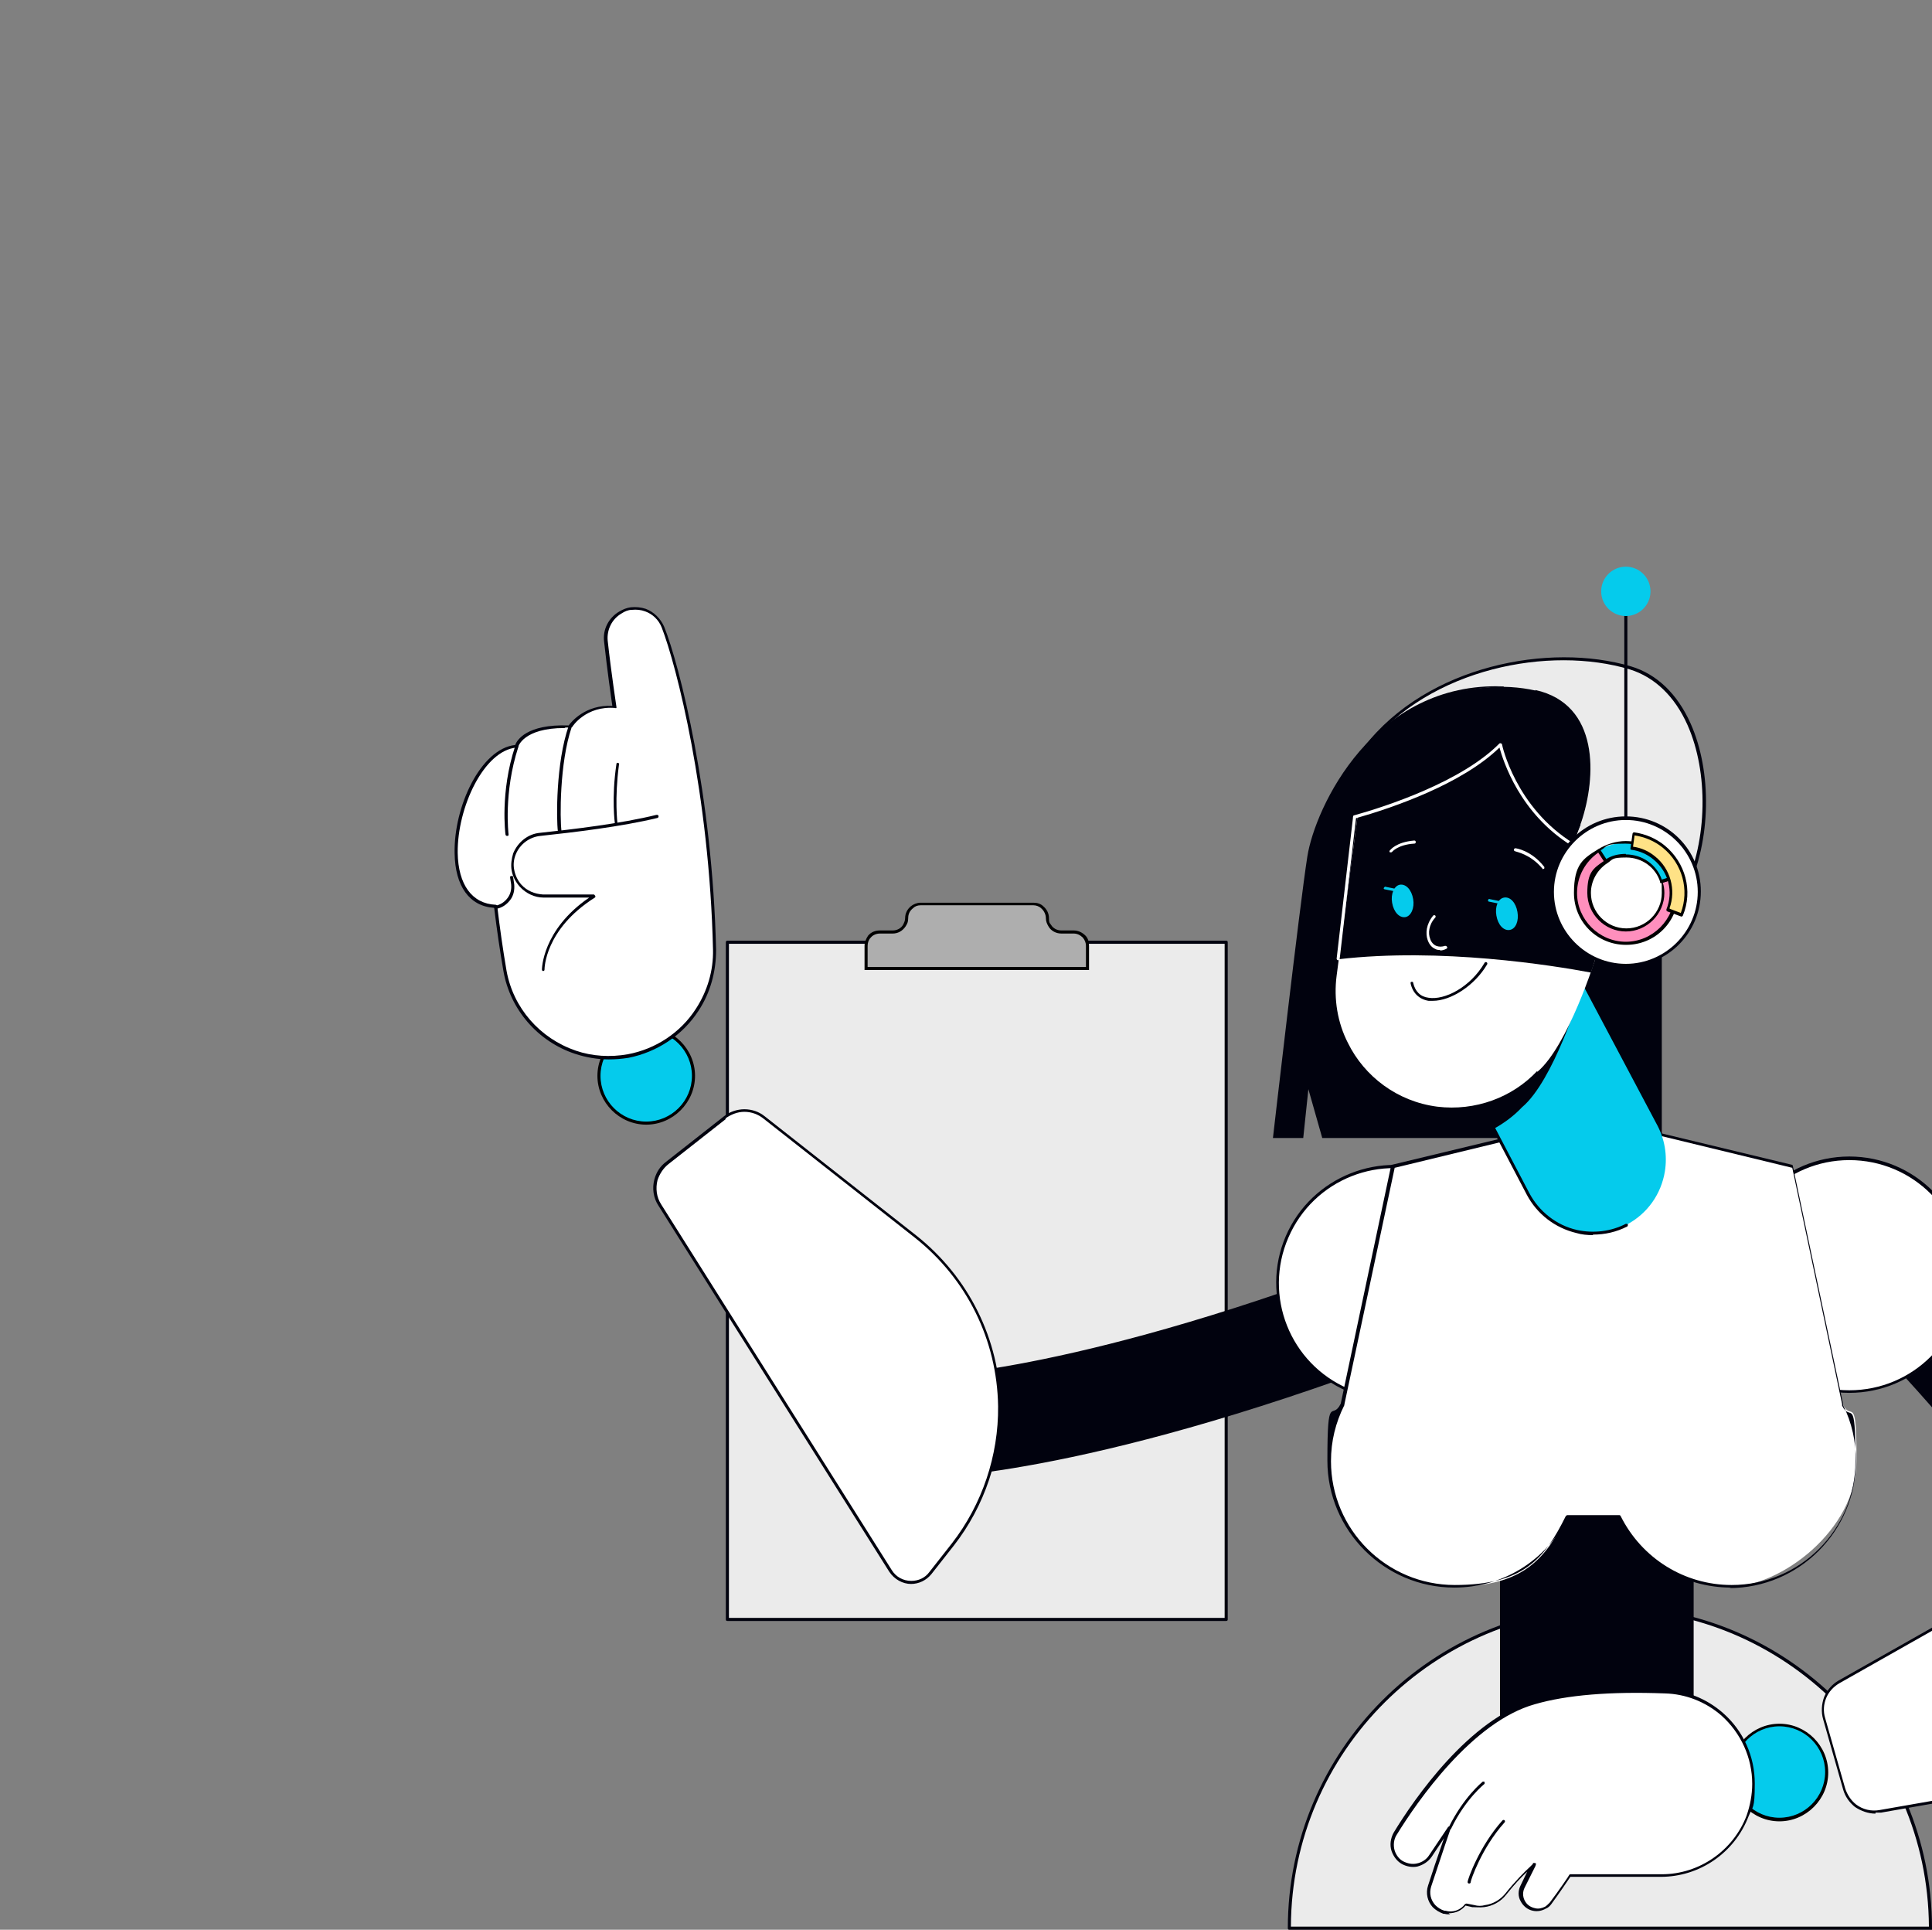<?xml version="1.0" encoding="UTF-8"?>
<svg id="Layer_1" xmlns="http://www.w3.org/2000/svg" version="1.1" viewBox="0 0 376.1 375.6">
  <rect x="0" y="0" width="376.1" height="375.6" fill="#808080" stroke="none"/>
  <!-- Generator: Adobe Illustrator 29.0.1, SVG Export Plug-In . SVG Version: 2.1.0 Build 192)  -->
  <defs>
    <style>
      .st0 {
        fill: #ff8fbd;
      }

      .st1 {
        fill: #ebebeb;
      }

      .st2 {
        fill: #01020e;
      }

      .st3 {
        fill: #fff;
      }

      .st4 {
        fill: #05cbec;
      }

      .st5 {
        fill: #aeaeae;
      }

      .st6 {
        fill: #ffe286;
      }
    </style>
  </defs>
  <g>
    <g>
      <rect class="st1" x="141.6" y="183.4" width="97.1" height="131.8"/>
      <path class="st2" d="M238.7,315.5h-97.1c-.2,0-.3-.1-.3-.3v-131.8c0-.2.1-.3.3-.3h97.1c.2,0,.3.1.3.3v131.8c0,.2-.1.3-.3.3ZM141.9,314.9h96.5v-131.2h-96.5v131.2Z"/>
    </g>
    <g>
      <path class="st5" d="M211,182.3c-.5-.6-1.2-.9-2-.9h-2.4c-1,0-1.8-.5-2.3-1.2-.3-.4-.4-.9-.4-1.5,0-.8-.4-1.6-1-2.1-.5-.4-1.1-.6-1.7-.6h-22c-.7,0-1.3.2-1.7.6-.6.5-1,1.2-1,2.1s-.2,1-.4,1.5c-.5.7-1.3,1.2-2.3,1.2h-2.5c-.8,0-1.6.4-2,.9-.4.5-.7,1.1-.7,1.8v4.4h43.1v-4.4c0-.7-.2-1.3-.7-1.8Z"/>
      <path d="M212,188.8h-43.7v-4.7c0-.7.3-1.4.7-2,.6-.7,1.4-1,2.3-1h2.5c.8,0,1.6-.4,2-1.1.2-.4.4-.8.4-1.3,0-.9.4-1.7,1.1-2.3.5-.4,1.2-.7,1.9-.7h22c.7,0,1.4.2,1.9.7.7.6,1.1,1.4,1.1,2.3s.1.9.4,1.3c.4.7,1.2,1.1,2,1.1h2.4c.9,0,1.7.4,2.3,1h0c.5.5.7,1.2.7,2v4.7ZM168.9,188.2h42.5v-4.1c0-.6-.2-1.1-.6-1.6h0c-.5-.5-1.1-.8-1.8-.8h-2.4c-1,0-2-.5-2.5-1.4-.3-.5-.5-1-.5-1.6s-.3-1.4-.9-1.9c-.4-.4-1-.6-1.5-.6h-22c-.6,0-1.1.2-1.5.6-.6.5-.9,1.1-.9,1.9s-.2,1.1-.5,1.6c-.6.9-1.5,1.4-2.5,1.4h-2.5c-.7,0-1.4.3-1.8.8-.4.4-.6,1-.6,1.6v4.1Z"/>
    </g>
  </g>
  <g>
    <path class="st1" d="M313.4,312.9c-34.5,0-62.4,27.9-62.4,62.4h124.8c0-34.5-27.9-62.4-62.4-62.4Z"/>
    <path class="st2" d="M375.8,375.6h-124.8c-.2,0-.3-.1-.3-.3,0-34.6,28.1-62.7,62.7-62.7s62.7,28.1,62.7,62.7-.1.3-.3.3ZM251.3,375h124.2c-.2-34.1-28-61.8-62.1-61.8s-62,27.7-62.1,61.8Z"/>
  </g>
  <path class="st2" d="M422.5,331.8c-3.9,0-7.5-2.3-9.1-6.1,0-.2-11.4-25.9-54.7-70.6-3.8-3.9-3.7-10.2.2-14,3.9-3.8,10.2-3.7,14,.2,46.3,47.9,58.2,75.6,58.7,76.8,2.1,5-.3,10.8-5.3,12.9-1.2.5-2.5.8-3.8.8Z"/>
  <g>
    <circle class="st4" cx="346.4" cy="345" r="9.2" transform="translate(-68.9 602.8) rotate(-76.7)"/>
    <path d="M346.4,354.5c-5.2,0-9.5-4.3-9.5-9.5s4.3-9.5,9.5-9.5,9.5,4.3,9.5,9.5-4.3,9.5-9.5,9.5ZM346.4,336c-4.9,0-8.9,4-8.9,8.9s4,8.9,8.9,8.9,8.9-4,8.9-8.9-4-8.9-8.9-8.9Z"/>
  </g>
  <g>
    <circle class="st4" cx="125.8" cy="209.4" r="9.2"/>
    <path d="M125.8,218.9c-5.2,0-9.5-4.3-9.5-9.5s4.3-9.5,9.5-9.5,9.5,4.3,9.5,9.5-4.3,9.5-9.5,9.5ZM125.8,200.5c-4.9,0-8.9,4-8.9,8.9s4,8.9,8.9,8.9,8.9-4,8.9-8.9-4-8.9-8.9-8.9Z"/>
  </g>
  <g>
    <circle class="st3" cx="360" cy="248.2" r="22.7" transform="translate(35.8 541.5) rotate(-76.7)"/>
    <path class="st2" d="M360,271.1c-12.7,0-23-10.3-23-23s10.3-23,23-23,23,10.3,23,23-10.3,23-23,23ZM360,225.8c-12.3,0-22.4,10-22.4,22.4s10,22.4,22.4,22.4,22.4-10,22.4-22.4-10-22.4-22.4-22.4Z"/>
  </g>
  <path class="st2" d="M169.8,273.9c1.5-3.5,5.1-6,9.2-6,.2,0,28.3-.2,86.5-22.1,5.1-1.9,10.8.7,12.7,5.8,1.9,5.1-.7,10.8-5.8,12.7-62.4,23.5-92.5,23.4-93.7,23.4-5.5,0-9.8-4.5-9.7-10,0-1.3.3-2.6.8-3.8Z"/>
  <g>
    <circle class="st3" cx="271.4" cy="249.7" r="22.7" transform="translate(-97.1 265.1) rotate(-45)"/>
    <path class="st2" d="M271.4,272.7c-3,0-6.1-.6-9.1-1.9-11.6-5-17-18.6-12-30.2,5-11.6,18.6-17,30.2-12,11.6,5,17,18.6,12,30.2-3.7,8.7-12.2,13.9-21.1,13.9ZM262.5,270.3c11.3,4.9,24.5-.3,29.4-11.7,4.9-11.3-.3-24.5-11.7-29.4-11.3-4.9-24.5.3-29.4,11.7-4.9,11.3.3,24.5,11.7,29.4h0Z"/>
  </g>
  <rect class="st2" x="292" y="281.1" width="37.7" height="54.4"/>
  <g>
    <path class="st3" d="M358.7,273.4h0c0,0-9.8-46.4-9.8-46.4l-27-6.5h-23.8l-27,6.5-9.8,46.4h0c-1.7,3.3-2.6,7-2.6,11,0,13.5,10.9,24.4,24.4,24.4s17.8-5.5,21.8-13.5h10.3c4,8,12.3,13.5,21.8,13.5s24.4-10.9,24.4-24.4-.9-7.7-2.6-10.9Z"/>
    <path class="st2" d="M337,309c-9.4,0-17.8-5.2-22-13.5h-9.9c-4.2,8.3-12.6,13.5-22,13.5-13.6,0-24.7-11.1-24.7-24.7s.9-7.6,2.6-11.1l9.8-46.3c0-.1.1-.2.2-.2l27-6.5s0,0,0,0h23.8s0,0,0,0l27,6.5c.1,0,.2.1.2.2l9.8,46.4c0,0,0,.1,0,.2,1.7,3.4,2.5,7.1,2.5,10.9,0,13.6-11.1,24.7-24.7,24.7ZM304.9,294.9h10.3c.1,0,.2,0,.3.2,4.1,8.2,12.4,13.4,21.6,13.4,13.3,0,24.1-10.8,24.1-24.1s-.9-7.4-2.6-10.8c0-.1,0-.2,0-.3l-9.7-46-26.8-6.5h-23.8l-26.8,6.5-9.8,46.1s0,0,0,.1c-1.7,3.4-2.6,7-2.6,10.9,0,13.3,10.8,24.1,24.1,24.1s17.5-5.1,21.6-13.4c0,0,.2-.2.3-.2Z"/>
  </g>
  <g>
    <path class="st1" d="M265.8,145.5c12.6-16.2,36.7-19.9,51.6-15.5,14.9,4.5,17.7,28.5,10.8,43.1-7.1,14.6-62.4-27.6-62.4-27.6Z"/>
    <path class="st2" d="M322.3,176.5c-16.2,0-54.9-29.4-56.6-30.8,0,0-.1-.1-.1-.2,0,0,0-.2,0-.2,12.3-15.8,36-20.3,51.9-15.6,5,1.5,9,5.3,11.6,11.1,4.2,9.4,4,22.7-.6,32.4-.8,1.5-2.1,2.5-3.9,3-.7.2-1.5.2-2.3.2ZM266.2,145.5c3.5,2.7,44.7,33.4,58.2,30.2,1.7-.4,2.8-1.3,3.5-2.7,4.5-9.5,4.7-22.7.6-31.9-2.5-5.6-6.4-9.3-11.2-10.8-15.6-4.7-38.9-.3-51.1,15.1Z"/>
  </g>
  <path class="st2" d="M306.7,163.8l-14-30.2c-25.3-1-36.7,23.6-38.2,33.1-1.5,9.5-6.7,54.8-6.7,54.8h5.9l1-9.5,2.7,9.5h66.1v-49l-16.9-8.8Z"/>
  <path class="st4" d="M303.1,182.1l-26,11.6,20.3,38.7c2,3.9,5.6,6.4,9.5,7.3,3.2.7,6.6.4,9.7-1.3,4.2-2.2,6.8-6.1,7.5-10.4.5-3.1,0-6.4-1.7-9.4l-19.4-36.6Z"/>
  <path class="st2" d="M302.5,182.3l-25.4,11.4,13.7,26c2-1.1,3.9-2.5,5.5-4.2,6.1-5.1,11.3-22.1,11.3-22.1,0,0-4-4-5.1-11.2Z"/>
  <path class="st2" d="M310.1,240.4c-1.1,0-2.2-.1-3.2-.4-4.2-1-7.7-3.7-9.7-7.5l-20.3-38.7c0-.1,0-.3.1-.4.1,0,.3,0,.4.1l20.3,38.7c1.9,3.6,5.3,6.3,9.3,7.2,3.2.7,6.6.3,9.5-1.2.1,0,.3,0,.4.1,0,.1,0,.3-.1.4-2.1,1.1-4.4,1.6-6.7,1.6Z"/>
  <path class="st3" d="M299.2,208.5c-4.8,5.1-12,7.8-19.4,6.9h0c-7.8-1-14.2-5.9-17.4-12.4-2-3.9-2.8-8.5-2.2-13.1l4.9-37.3c5.5-15.8,21.4-20.9,33.8-18.2,12.5,2.8,11.9,16.8,8.9,25.8-7.1,16.4,2.8,26.3,2.8,26.3,0,0-5.3,17-11.3,22.1Z"/>
  <path class="st2" d="M291.4,140.7l-26.4,12.7-4.4,33.3c19.8-2.3,41.7,1.2,49.1,2.6.6-1.7.9-2.8.9-2.8,0,0-9.8-9.8-2.9-26l-16.3-19.7Z"/>
  <path class="st3" d="M280.4,184.9c-.3,0-.7,0-1-.2-.7-.3-1.2-.9-1.5-1.8-.4-1.2-.3-3,1.1-4.7.1-.1.3-.1.4,0,.1.1.1.3,0,.4-1.3,1.4-1.4,3.1-1,4.1.2.7.7,1.2,1.2,1.4.5.2,1.1.2,1.7,0,.1,0,.3,0,.4.2s0,.3-.2.4c-.4.2-.8.3-1.2.3Z"/>
  <g>
    <path class="st4" d="M291.3,178.2c.3,1.8,1.4,3,2.6,2.8s1.8-1.8,1.5-3.5c-.3-1.8-1.4-3-2.6-2.8s-1.8,1.8-1.5,3.5Z"/>
    <path class="st4" d="M292.4,176s0,0,0,0l-2.5-.5c-.2,0-.3-.2-.2-.3,0-.2.2-.3.3-.2l2.5.5c.2,0,.3.2.2.3,0,.1-.2.2-.3.2Z"/>
  </g>
  <g>
    <path class="st4" d="M271,175.7c.3,1.8,1.4,3,2.6,2.8,1.1-.2,1.8-1.8,1.5-3.5-.3-1.8-1.4-3-2.6-2.8-1.1.2-1.8,1.8-1.5,3.5Z"/>
    <path class="st4" d="M272.1,173.6s0,0,0,0l-2.5-.5c-.2,0-.3-.2-.2-.3s.2-.3.3-.2l2.5.5c.2,0,.3.2.2.3,0,.1-.2.2-.3.2Z"/>
  </g>
  <path class="st2" d="M279,194.8c-.3,0-.6,0-.9,0-1.8-.3-3.1-1.5-3.5-3.4,0-.2,0-.3.2-.3.2,0,.3,0,.3.2.4,1.7,1.4,2.7,3,2.9,3.1.5,8.1-2,10.9-6.8,0-.1.3-.2.4-.1.1,0,.2.3.1.4-2.4,4.1-7,7.1-10.6,7.1Z"/>
  <path class="st3" d="M300.5,169.2c0,0-.2,0-.2-.1-2.4-2.9-5.2-3.3-5.3-3.4-.2,0-.3-.2-.3-.3,0-.2.2-.3.3-.3.1,0,3.1.4,5.6,3.6.1.1,0,.3,0,.4,0,0-.1,0-.2,0Z"/>
  <path class="st3" d="M270.8,165.9c0,0-.1,0-.2,0-.1,0-.2-.3,0-.4,0,0,1.1-1.6,4.7-1.9.2,0,.3.1.3.3,0,.2-.1.3-.3.3-3.2.2-4.3,1.6-4.3,1.6,0,0-.1.1-.2.1Z"/>
  <path class="st2" d="M298.9,134.4c-12.5-2.8-29.2,2.4-34.7,18.2l-.5,6.4c5.2-1.5,20.7-6.3,28.4-14.1,0,0,2.4,12.3,14.2,19.5.4-1.4.9-2.8,1.5-4.3,3-8.9,3.6-23-8.9-25.8Z"/>
  <path class="st3" d="M306.3,164.7c0,0-.1,0-.2,0-10.3-6.3-13.5-16.7-14.2-19.2-7.3,7.1-20.7,11.7-28.1,13.8-.2,0-.3,0-.4-.2,0-.2,0-.3.2-.4,6.1-1.7,20.9-6.5,28.3-14,0,0,.2-.1.3,0,.1,0,.2.1.2.2,0,.1,2.6,12.3,14,19.3.1,0,.2.3,0,.4,0,0-.2.1-.2.1Z"/>
  <g>
    <circle class="st3" cx="316.5" cy="173.6" r="14.3"/>
    <path class="st2" d="M316.5,188.1c-8,0-14.6-6.5-14.6-14.6s6.5-14.6,14.6-14.6,14.6,6.5,14.6,14.6-6.5,14.6-14.6,14.6ZM316.5,159.6c-7.7,0-14,6.3-14,14s6.3,14,14,14,14-6.3,14-14-6.3-14-14-14Z"/>
  </g>
  <g>
    <g>
      <path class="st0" d="M323.4,171.6c.2.7.3,1.4.3,2.2,0,4-3.2,7.2-7.2,7.2s-7.2-3.2-7.2-7.2,1.3-4.8,3.3-6.1l-1.4-2.2c-2.8,1.7-4.6,4.8-4.6,8.3,0,5.4,4.4,9.8,9.8,9.8s9.8-4.4,9.8-9.8-.2-2-.5-3l-2.5.8Z"/>
      <path d="M316.5,183.9c-5.6,0-10.1-4.5-10.1-10.1s1.8-6.7,4.7-8.5c0,0,.1,0,.2,0,0,0,.1,0,.2.1l1.4,2.2c0,.1,0,.3,0,.4-2,1.3-3.2,3.5-3.2,5.8,0,3.8,3.1,6.9,6.9,6.9s6.9-3.1,6.9-6.9-.1-1.4-.3-2.1c0-.2,0-.3.2-.4l2.5-.8c0,0,.2,0,.2,0,0,0,.1,0,.1.2.3,1,.5,2,.5,3.1,0,5.6-4.5,10.1-10.1,10.1ZM311.2,165.9c-2.6,1.8-4.2,4.7-4.2,7.9,0,5.2,4.3,9.5,9.5,9.5s9.5-4.3,9.5-9.5-.1-1.8-.4-2.6l-1.9.6c.2.6.3,1.3.3,2,0,4.1-3.4,7.5-7.5,7.5s-7.5-3.4-7.5-7.5,1.2-4.8,3.2-6.2l-1.1-1.7Z"/>
    </g>
    <g>
      <path class="st4" d="M316.5,164c-1.9,0-3.7.6-5.2,1.5l1.4,2.2c1.1-.7,2.4-1.1,3.9-1.1,3.2,0,5.9,2.1,6.9,5l2.5-.8c-1.3-4-5-6.8-9.4-6.8Z"/>
      <path d="M323.4,171.9s0,0-.1,0c0,0-.1,0-.1-.2-.9-2.9-3.6-4.8-6.6-4.8s-2.6.4-3.7,1.1c0,0-.1,0-.2,0,0,0-.1,0-.2-.1l-1.4-2.2c0-.1,0-.3,0-.4,1.6-1,3.5-1.6,5.4-1.6,4.4,0,8.3,2.8,9.6,7,0,.2,0,.3-.2.4l-2.5.8s0,0,0,0ZM316.5,166.3c3.2,0,6,2,7,4.9l1.9-.6c-1.3-3.8-4.9-6.4-9-6.4s-3.4.5-4.8,1.3l1.1,1.7c1.1-.7,2.4-1,3.8-1Z"/>
    </g>
    <g>
      <path class="st6" d="M324,164.8c-1.8-1.4-3.8-2.3-5.9-2.5l-.4,2.8c1.6.2,3.1.8,4.5,1.9,3,2.5,4,6.6,2.6,10l2.7,1c1.8-4.6.6-10-3.5-13.3Z"/>
      <path d="M327.4,178.4s0,0-.1,0l-2.7-1c0,0-.1,0-.2-.2,0,0,0-.2,0-.2,1.4-3.5.4-7.3-2.5-9.7-1.2-1-2.7-1.7-4.3-1.9,0,0-.1,0-.2-.1,0,0,0-.1,0-.2l.4-2.8c0-.2.2-.3.3-.3,2.2.3,4.3,1.2,6,2.6h0c4,3.3,5.5,8.8,3.5,13.6,0,.1-.2.2-.3.2ZM325.1,176.9l2.1.8c1.7-4.5.3-9.6-3.5-12.7h0c-1.6-1.3-3.5-2.1-5.5-2.4l-.3,2.2c1.6.2,3.1.9,4.3,1.9,3,2.4,4.1,6.5,2.8,10.1Z"/>
    </g>
  </g>
  <path class="st2" d="M316.5,159.6c-.2,0-.3-.1-.3-.3v-45.6c0-.2.1-.3.3-.3s.3.1.3.3v45.6c0,.2-.1.3-.3.3Z"/>
  <circle class="st4" cx="316.5" cy="115.1" r="4.8"/>
  <path class="st3" d="M260.5,186.9s0,0,0,0c-.2,0-.3-.2-.3-.3l3.2-27.6c0-.2.2-.3.3-.3.2,0,.3.2.3.3l-3.2,27.6c0,.1-.1.3-.3.3Z"/>
  <g>
    <g>
      <path class="st3" d="M341.5,347.2h0c0-5.4-2.4-10.2-6.1-13.5-3-2.6-6.9-4.3-11.2-4.4-8.3-.3-18,0-25.4,2.1-12.2,3.4-22.7,18.5-27.1,25.6-.6,1-.8,2.3-.4,3.4.3.9.9,1.8,1.8,2.3h0c.9.5,1.9.6,2.8.5,1-.2,2-.8,2.6-1.7l3.7-5.5c-1.5,4.5-2.9,8.5-3.8,11.3-.5,1.4,0,2.9.8,3.9.5.5,1.1.9,1.9,1.1h.2c1.5.4,3.2-.1,4.1-1.4h0l1.5.3c.7.2,1.5.2,2.2,0,1.6-.2,3.1-1,4.1-2.3,2.9-3.7,5.9-6.1,5.5-6-1,1.8-1.7,3.3-2.2,4.4-.4.9-.4,1.9,0,2.8.4.8,1.2,1.5,2.2,1.7h0c.8.2,1.6,0,2.2-.3.4-.2.7-.5,1-.9,1.6-2.2,3.8-5.4,3.8-5.4h17.8c7.7,0,14.2-4.8,16.8-11.6.7-2,1.1-4.1,1.1-6.3Z"/>
      <path class="st2" d="M282.3,372.6c-.4,0-.7,0-1.1-.1h-.2c-.8-.3-1.5-.7-2.1-1.3-1-1.1-1.4-2.7-.9-4.2.7-2.2,1.8-5.5,3.1-9.2l-2.4,3.6c-.7,1-1.7,1.6-2.8,1.9-1,.2-2.1,0-3-.5-.9-.5-1.6-1.4-2-2.5-.4-1.2-.2-2.5.4-3.6,4-6.6,14.8-22.2,27.2-25.7,6.3-1.7,14.8-2.4,25.5-2.1,4.2.1,8.2,1.7,11.4,4.5,4,3.5,6.2,8.5,6.2,13.7s-.4,4.4-1.2,6.4c-2.7,7.1-9.5,11.8-17.1,11.8h-17.6c-.4.6-2.3,3.4-3.7,5.3-.3.4-.6.7-1.1.9-.7.4-1.6.6-2.5.4-1-.2-1.9-.9-2.4-1.9-.5-.9-.5-2,0-3,.4-.8.8-1.7,1.3-2.7-1.1,1-2.6,2.6-4.1,4.5-1,1.3-2.6,2.2-4.3,2.4-.8.1-1.6,0-2.3,0l-1.3-.3c-.8,1-2,1.5-3.3,1.5ZM282.2,355.5s0,0,.1,0c.1,0,.2.2.1.4-1.6,4.6-2.9,8.7-3.8,11.3-.4,1.3-.1,2.6.8,3.6.5.5,1.1.9,1.8,1.1h.2c1.4.4,2.9-.1,3.8-1.3,0,0,.2-.1.3-.1l1.5.3c.7.2,1.4.2,2.1,0,1.5-.2,2.9-1,3.9-2.2,1.9-2.4,3.8-4.3,4.9-5.3.2-.2.4-.4.5-.5,0,0,0,0,0-.1,0,0,0-.1.2-.1.1,0,.3,0,.4.1,0,.2,0,.2-.1.5-.8,1.6-1.5,3-2.1,4.2-.4.8-.4,1.7,0,2.5.4.8,1.1,1.3,2,1.5.7.2,1.4,0,2-.3.3-.2.6-.5.9-.8,1.6-2.1,3.8-5.3,3.8-5.4,0,0,.1-.1.2-.1h17.8c7.3,0,13.9-4.6,16.5-11.4.7-2,1.1-4.1,1.1-6.2,0-5.1-2.2-9.9-6-13.3-3.1-2.7-7-4.2-11-4.3-10.6-.4-19.1.3-25.3,2.1-12.2,3.4-22.9,18.9-26.9,25.4-.6.9-.7,2.1-.4,3.1.3.9.9,1.7,1.7,2.1.8.4,1.7.6,2.6.4,1-.2,1.9-.8,2.4-1.6l3.7-5.5c0,0,.1-.1.2-.1Z"/>
    </g>
    <path class="st2" d="M282.2,356.1s0,0-.1,0c-.1,0-.2-.2-.1-.4,2.9-5.9,6.5-8.8,6.6-8.9.1-.1.3,0,.4,0,0,.1,0,.3,0,.4,0,0-3.7,2.9-6.5,8.7,0,.1-.2.2-.3.2Z"/>
    <path class="st2" d="M286,366.6c-.2,0-.3-.1-.3-.3,0-.5,2.3-7,6.8-12,.1-.1.3-.1.4,0,.1.1.1.3,0,.4-4.5,5-6.6,11.3-6.6,11.6,0,.2-.1.3-.3.3Z"/>
  </g>
  <g>
    <path class="st3" d="M355.1,334.5l3.9,13.7c.4,1.3,1.2,2.4,2.2,3.2,1.3,1,3.1,1.5,4.9,1.2l82.9-14.5c1.7-.3,3-1.4,3.6-2.9.5-1.3.5-2.8-.3-4.2l-3.5-6.2c-5-8.8-12.7-15.1-21.4-18.6-11.6-4.6-25-4-36.7,2.6l-32.7,18.5c-1.3.7-2.2,1.8-2.7,3.1-.5,1.3-.6,2.7-.2,4.1Z"/>
    <path class="st2" d="M365.1,353c-1.4,0-2.8-.5-4-1.3-1.1-.9-1.9-2-2.3-3.4l-3.9-13.7c-.4-1.4-.3-2.9.2-4.3.6-1.4,1.6-2.5,2.8-3.2l32.7-18.5c11.3-6.4,24.8-7.4,36.9-2.6,9.1,3.6,16.7,10.2,21.6,18.7l3.5,6.2c.8,1.4.9,3,.3,4.4-.7,1.6-2.1,2.7-3.8,3l-82.9,14.5c-.4,0-.7,0-1.1,0ZM411.7,303.6c-7.2,0-14.4,1.9-20.9,5.5l-32.7,18.5c-1.2.7-2.1,1.7-2.6,2.9-.5,1.2-.6,2.6-.2,3.9h0l3.9,13.7c.4,1.2,1.1,2.3,2.1,3.1,1.3,1,3,1.4,4.6,1.1l82.9-14.5c1.5-.3,2.8-1.3,3.4-2.7.5-1.3.4-2.7-.2-3.9l-3.5-6.2c-4.8-8.4-12.3-14.9-21.3-18.5-5-2-10.3-3-15.6-3Z"/>
  </g>
  <g>
    <path class="st3" d="M141.1,217.6l-11.2,8.8c-1.1.9-1.8,2-2.2,3.3-.4,1.6-.2,3.4.7,5l44.9,71.2c.9,1.5,2.5,2.2,4,2.2,1.4,0,2.8-.6,3.8-1.8l4.4-5.6c6.2-8,9.2-17.5,9.1-26.9-.2-12.4-5.8-24.7-16.3-33l-29.5-23.2c-1.1-.9-2.5-1.3-3.9-1.3-1.4,0-2.7.4-3.9,1.3Z"/>
    <path class="st2" d="M177.4,308.3h0c-1.7,0-3.3-.9-4.3-2.4l-44.9-71.2c-1-1.5-1.3-3.4-.8-5.2.4-1.4,1.1-2.5,2.3-3.4l11.2-8.8h0c1.1-.9,2.6-1.4,4-1.4h0c1.5,0,2.9.5,4,1.4l29.5,23.2c10.2,8.1,16.2,20.2,16.4,33.2.1,9.8-3.1,19.4-9.1,27.1l-4.4,5.6c-1,1.2-2.4,1.9-4,1.9ZM141.3,217.8l-11.2,8.8c-1,.8-1.7,1.9-2.1,3.1-.4,1.6-.2,3.3.7,4.7l44.9,71.2c.8,1.3,2.2,2.1,3.8,2.1h0c1.4,0,2.7-.6,3.5-1.7l4.4-5.6c5.9-7.6,9.1-17.1,9-26.7-.2-12.9-6.1-24.8-16.2-32.8l-29.5-23.2c-1-.8-2.3-1.3-3.7-1.3h0c-1.3,0-2.6.5-3.7,1.3h0Z"/>
  </g>
  <g>
    <g>
      <path class="st3" d="M122.3,205.6c5.7-1.1,10.5-4.4,13.5-9,2.2-3.4,3.4-7.4,3.3-11.7-.7-29.8-6.9-54.9-10.1-62.8-.6-1.6-1.9-2.7-3.4-3.3-.9-.3-1.8-.4-2.8-.3h0c-.8.1-1.5.4-2.1.7-1.9,1.1-3.1,3.3-2.8,5.6.7,6.5,1.7,12.9,1.7,12.9-6-.5-8.7,3.8-8.7,3.8-7.9-.3-10,2.7-10.3,3.8-10.9.8-17.9,30.7-4.1,31.2.5,4.6,1.1,8.8,1.8,12.5,1.4,7.6,6.8,13.5,13.7,15.8,3.2,1.1,6.7,1.4,10.3.7h0Z"/>
      <path class="st2" d="M118.5,206.2c-2.2,0-4.5-.4-6.6-1.1-7.2-2.4-12.6-8.6-13.9-16.1-.7-4-1.3-8.2-1.8-12.3-4.8-.3-7.6-4.2-7.7-10.6-.2-9.1,5.1-20.4,11.8-21.1.3-.9,2.2-4.1,10.4-3.8.5-.7,3.3-4.1,8.5-3.8-.2-1.4-1-7-1.6-12.5-.3-2.4.9-4.7,3-5.9.7-.4,1.4-.7,2.2-.8,1-.1,2,0,2.9.3,1.6.6,2.9,1.9,3.6,3.5,3,7.5,9.4,32.7,10.1,62.9,0,4.2-1.1,8.3-3.4,11.8-3.1,4.8-8.1,8.1-13.7,9.2h0c-1.3.2-2.5.3-3.8.3ZM109.9,141.7c-8,0-9,3.6-9,3.6,0,.1-.1.2-.3.2-6.4.5-11.6,11.7-11.5,20.5.1,6.2,2.8,9.9,7.4,10.1.1,0,.3.1.3.3.5,4.2,1.1,8.4,1.8,12.5,1.3,7.3,6.5,13.2,13.5,15.6,3.2,1.1,6.7,1.3,10.1.7h0c5.4-1,10.3-4.2,13.3-8.9,2.2-3.4,3.4-7.4,3.3-11.5-.7-30.2-7.1-55.3-10-62.7-.6-1.5-1.8-2.6-3.2-3.1-.8-.3-1.7-.4-2.6-.3-.7,0-1.4.3-2,.7-1.9,1.1-2.9,3.2-2.7,5.3.7,6.4,1.7,12.8,1.7,12.9,0,0,0,.2,0,.2,0,0-.2.1-.2,0-5.7-.5-8.4,3.6-8.4,3.7,0,0-.2.1-.3.1-.3,0-.7,0-1,0ZM122.3,205.6h0,0Z"/>
    </g>
    <path class="st2" d="M105.8,189c-.2,0-.3-.1-.3-.3,0,0,0-7.7,9.2-14h-8.9c-1.7,0-3.4-.8-4.6-2.1-.8-.9-1.4-2-1.6-3.2-.2-1.1,0-2.3.3-3.3.9-2.2,2.9-3.8,5.2-4,6.6-.7,15.8-1.8,22.7-3.5.2,0,.3,0,.4.2,0,.2,0,.3-.2.4-7,1.7-16.3,2.8-22.8,3.5-2.1.2-4,1.6-4.8,3.6-.4,1-.5,2-.3,3,.2,1.1.7,2.1,1.4,2.9,1.1,1.2,2.6,1.8,4.2,1.9h9.9c.1,0,.2.2.3.3,0,.1,0,.3-.1.3-9.8,6.2-9.8,13.9-9.8,14,0,.2-.1.3-.3.3h0Z"/>
    <path class="st2" d="M108.9,162.1c-.1,0-.3-.1-.3-.3-.3-2.4-.4-13.3,2.1-20.5,0-.2.2-.2.4-.2.2,0,.2.2.2.4-2.4,7-2.3,17.9-2,20.2,0,.2,0,.3-.3.3,0,0,0,0,0,0Z"/>
    <path class="st2" d="M98.7,162.7c-.1,0-.3-.1-.3-.3,0,0-1.1-8.2,1.9-17.2,0-.2.2-.2.4-.2.2,0,.2.2.2.4-2.9,8.9-1.9,16.9-1.9,17,0,.2,0,.3-.3.3,0,0,0,0,0,0Z"/>
    <path class="st2" d="M120,160.6c-.1,0-.3-.1-.3-.3,0,0-.7-4.9.3-11.6,0-.2.2-.3.3-.2.2,0,.3.2.2.3-.9,6.7-.3,11.4-.3,11.5,0,.2,0,.3-.2.3,0,0,0,0,0,0Z"/>
    <path class="st2" d="M96.5,176.8c-.1,0-.3,0-.3-.2,0-.2,0-.3.2-.3,1-.2,1.8-.7,2.4-1.5.6-.8.8-1.7.7-2.7l-.2-1.3c0-.2,0-.3.3-.3.2,0,.3,0,.3.3l.2,1.3c.1,1.1-.1,2.2-.8,3.1-.7.9-1.6,1.5-2.7,1.7,0,0,0,0,0,0Z"/>
  </g>
</svg>